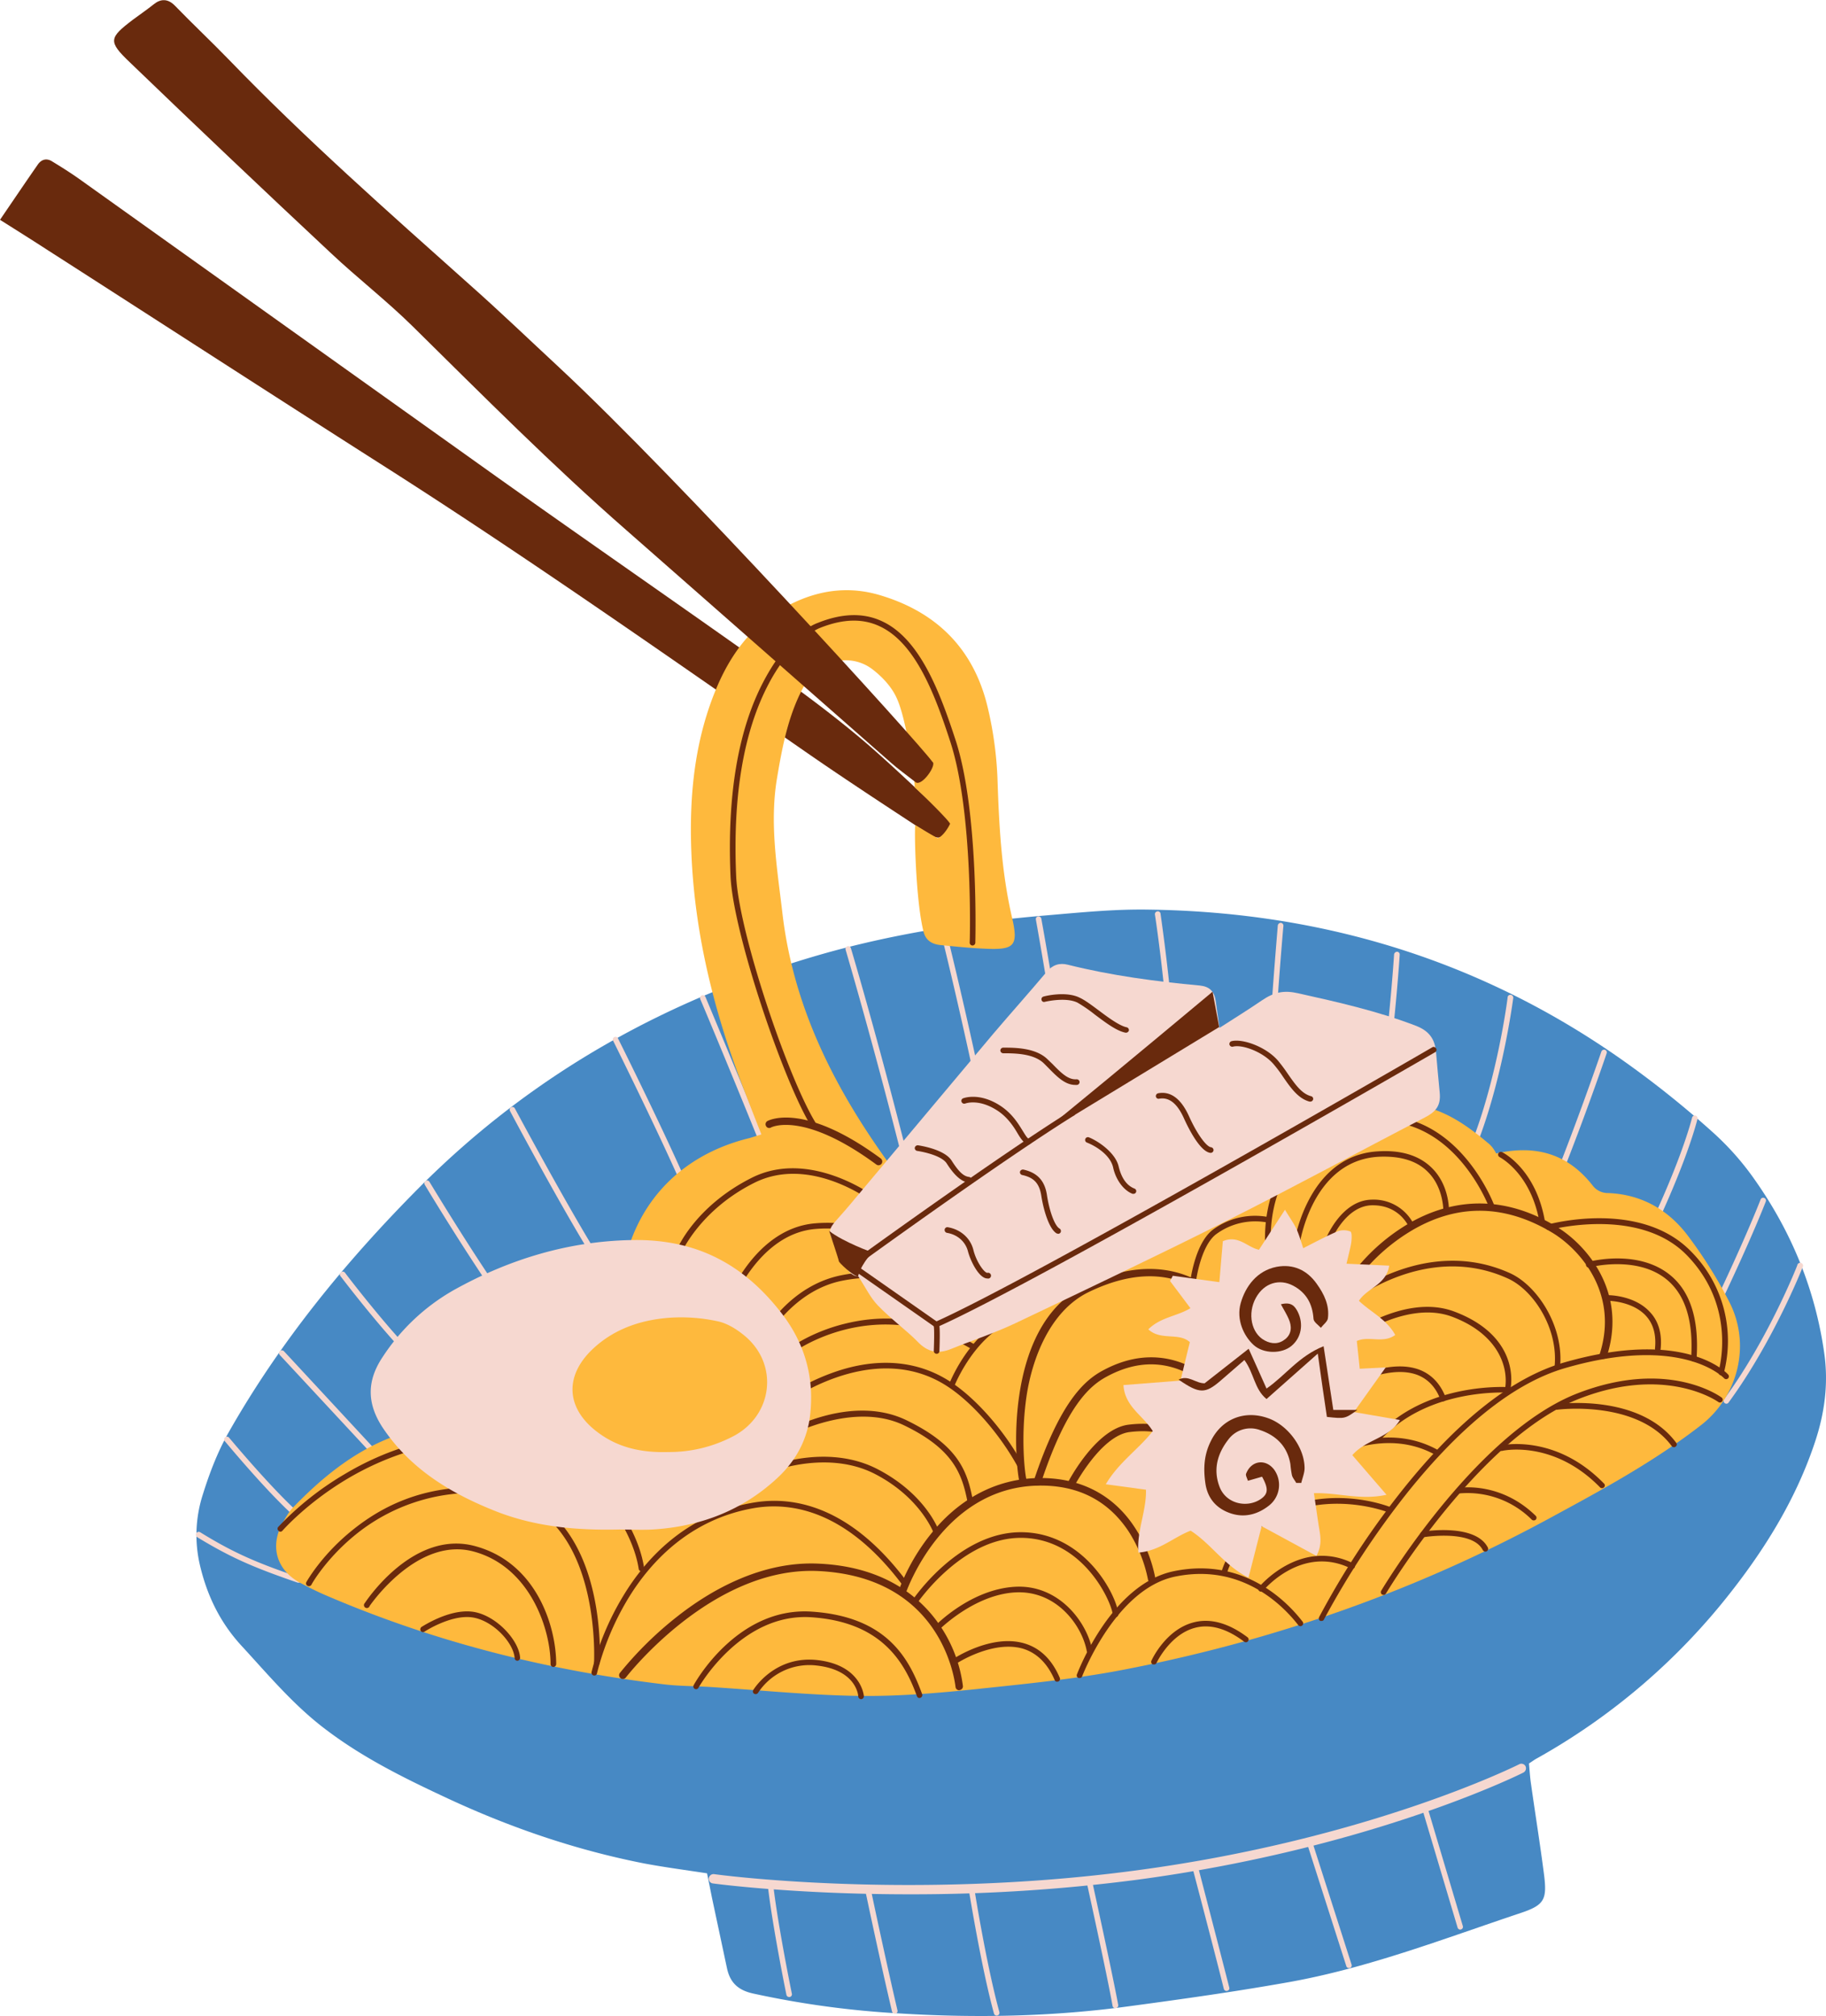 <svg xmlns="http://www.w3.org/2000/svg" width="940.6" height="1038.5" viewBox="0 0.155 940.589 1038.328" style=""><g><title>iconsl224_379135180</title><g data-name="Layer 2"><path d="M787.6 908.4c.3 3.4.5 6.9 1 10.3 2.2 15.6 4.7 31.1 6.7 46.6 1.7 13.2.3 16-11.9 20.1-39.2 13.1-77.9 28.1-118.7 35.5-27.4 4.9-55 8.8-82.6 12.5-39.2 5.4-78.7 6.2-118.1 3.8a476.7 476.7 0 0 1-76.1-10.3c-7.7-1.7-11.8-5.6-13.4-12.9l-7.8-36.6c-.8-4-1.6-8.1-2.5-12.4-11-1.7-21.8-3.1-32.4-5.1-35.1-6.9-68.5-18.3-101-33.4-21.9-10.2-43.3-20.7-62.6-35.3-16.6-12.4-29.7-28.1-43.6-43.2-11.3-12.2-18-26.2-21.7-42.1a68 68 0 0 1 1.6-36.1c3.4-10.9 7.6-21.9 13.2-31.8 26.6-46.9 60.5-88.3 98.4-126.4 58.8-59 129.2-98 209.2-120.6 37.2-10.4 75.1-16.1 113.4-19.4 17.6-1.5 35.2-3.3 52.8-3 91.4 1.2 174.9 27.2 249.1 81a504.4 504.4 0 0 1 41.9 33.9 142.9 142.9 0 0 1 21.5 24.4c18.9 26.9 31.1 56.6 35.7 89.3 2.2 15.5.2 30.6-4.7 45.4-9.4 28.4-24.7 53.6-42.9 76.9A332.6 332.6 0 0 1 791.3 906c-1.1.6-2.1 1.4-3.7 2.4z" fill="#4789c4"></path><path d="M0 113.3c7.3-10.7 13.3-19.6 19.5-28.5 1.9-2.7 4.6-3.4 7.5-1.5 4.6 2.8 9.2 5.7 13.6 8.8q108 77.1 216 154.1c46.6 33.1 93.6 65.6 140.2 98.7 15.6 11.1 31 22.5 45.7 34.8s30.7 27.9 46 41.9a11.6 11.6 0 0 1 1.4 2.4c-4.4 8.6-5.8 9.4-13.4 4.4-20.6-13.5-41.1-26.9-61.3-40.9-72.7-50.4-145-101.3-219.7-148.8C138.4 202.3 81.6 165.5 24.7 129 17 124 9.2 119.1 0 113.3z" fill="#692a0d"></path><g fill="#f6d8d0"><path d="M153.8 815.3h-.4c-21.7-7.5-33.7-12.4-51.9-23.5a1.6 1.6 0 0 1-.4-2 1.5 1.5 0 0 1 2-.5c17.8 11 29.7 15.9 51.2 23.3a1.3 1.3 0 0 1 .9 1.8 1.5 1.5 0 0 1-1.4.9z"></path><path d="M156.4 784.8a1.4 1.4 0 0 1-.9-.3c-15-12.2-39.4-41.8-39.7-42.1a1.4 1.4 0 0 1 2.2-1.8c.3.3 24.6 29.6 39.3 41.7a1.4 1.4 0 0 1 .2 2 1.3 1.3 0 0 1-1.1.5z"></path><path d="M194.9 752.1a1.2 1.2 0 0 1-1-.5l-49.7-53.5a1.4 1.4 0 0 1 0-2.1 1.5 1.5 0 0 1 2.1.1l49.7 53.6a1.4 1.4 0 0 1-.1 2 1.8 1.8 0 0 1-1 .4z"></path><path d="M217.4 705.4a1.1 1.1 0 0 1-.9-.4c-16.1-14.7-40.9-47.3-41.1-47.6a1.3 1.3 0 0 1 .3-2 1.4 1.4 0 0 1 2 .2c.2.4 24.9 32.7 40.7 47.3a1.4 1.4 0 0 1 .1 2 1.3 1.3 0 0 1-1.1.5z"></path><path d="M265.4 680.6a1.4 1.4 0 0 1-1.2-.6c-20.9-28.8-45.2-69.3-45.4-69.7a1.5 1.5 0 0 1 .5-2 1.4 1.4 0 0 1 1.9.5c.3.4 24.5 40.9 45.3 69.6a1.4 1.4 0 0 1-.3 2 1.1 1.1 0 0 1-.8.2z"></path><path d="M315.6 662.1a1.4 1.4 0 0 1-1.2-.6c-14.3-19-50.2-86.3-51.7-89.2a1.4 1.4 0 1 1 2.5-1.3c.4.7 37.4 69.9 51.5 88.8a1.4 1.4 0 0 1-.3 2 1.1 1.1 0 0 1-.8.3z"></path><path d="M356.8 621.8a1.3 1.3 0 0 1-1.3-.9c-10.1-25.2-39.3-84-39.6-84.6a1.4 1.4 0 1 1 2.5-1.2c.3.5 29.6 59.4 39.7 84.8a1.3 1.3 0 0 1-.8 1.8z"></path><path d="M397.9 602.8a1.5 1.5 0 0 1-1.4-.9c-13.4-33.8-35.5-86.7-35.8-87.2a1.5 1.5 0 0 1 .8-1.9 1.4 1.4 0 0 1 1.9.8c.2.5 22.4 53.4 35.8 87.2a1.5 1.5 0 0 1-.8 1.9z"></path><path d="M470.3 614.5a1.4 1.4 0 0 1-1.4-1.1c-17.1-69.4-33.2-123.6-33.3-124.1a1.4 1.4 0 0 1 .9-1.8 1.4 1.4 0 0 1 1.8 1c.2.5 16.3 54.7 33.4 124.2a1.5 1.5 0 0 1-1.1 1.7z"></path><path d="M508.6 581.6a1.3 1.3 0 0 1-1.4-1.1C495.1 522 484.6 480 484.4 479.6a1.5 1.5 0 0 1 1.1-1.7 1.4 1.4 0 0 1 1.7 1c.1.4 10.7 42.4 22.8 101a1.4 1.4 0 0 1-1.1 1.7z"></path><path d="M549.4 565.8a1.5 1.5 0 0 1-1.5-1.2c-4.5-36.3-14.2-90.3-14.3-90.8a1.4 1.4 0 0 1 1.1-1.7 1.5 1.5 0 0 1 1.7 1.2c.1.5 9.9 54.6 14.4 90.9a1.5 1.5 0 0 1-1.3 1.6z"></path><path d="M604 546.4a1.4 1.4 0 0 1-1.4-1.4c-2.1-37.3-7.6-73.5-7.7-73.9a1.5 1.5 0 0 1 1.2-1.6 1.4 1.4 0 0 1 1.7 1.2c0 .3 5.5 36.7 7.7 74.2a1.5 1.5 0 0 1-1.4 1.5z"></path><path d="M654.4 562.9a1.5 1.5 0 0 1-1.5-1.4c0-23.5 5.3-84.1 5.3-84.7a1.6 1.6 0 0 1 1.6-1.4 1.5 1.5 0 0 1 1.3 1.6c-.1.6-5.3 61.1-5.3 84.5a1.4 1.4 0 0 1-1.4 1.4z"></path><path d="M709.7 577.1h-.2a1.6 1.6 0 0 1-1.2-1.7c6.4-32.2 9.8-83.2 9.8-83.7a1.6 1.6 0 0 1 1.6-1.4 1.4 1.4 0 0 1 1.3 1.5c0 .6-3.4 51.8-9.9 84.1a1.4 1.4 0 0 1-1.4 1.2z"></path><path d="M757.7 594.8h-.6a1.4 1.4 0 0 1-.7-1.9c14.6-34.9 20.2-78.7 20.2-79.2a1.4 1.4 0 0 1 1.6-1.2 1.5 1.5 0 0 1 1.3 1.6c-.1.4-5.7 44.7-20.5 79.9a1.4 1.4 0 0 1-1.3.8z"></path><path d="M797 621.2h-.6a1.5 1.5 0 0 1-.7-1.9c14.4-34.3 29-77.1 29.2-77.6a1.5 1.5 0 0 1 1.8-.9 1.4 1.4 0 0 1 .9 1.8c-.1.5-14.8 43.4-29.3 77.8a1.3 1.3 0 0 1-1.3.8z"></path><path d="M841.8 652.6l-.6-.2a1.5 1.5 0 0 1-.7-1.9c24.8-48.4 31-74.4 31.1-74.7a1.4 1.4 0 0 1 1.7-1.1 1.4 1.4 0 0 1 1.1 1.7c-.1.3-6.3 26.7-31.3 75.4a1.6 1.6 0 0 1-1.3.8z"></path><path d="M868 707h-.7a1.5 1.5 0 0 1-.6-2c28.4-56.3 40.1-86.8 40.2-87.1a1.4 1.4 0 0 1 1.8-.8 1.4 1.4 0 0 1 .9 1.8c-.1.3-11.9 31-40.4 87.4a1.3 1.3 0 0 1-1.2.7z"></path><path d="M889.3 723.1a1.6 1.6 0 0 1-.9-.3 1.5 1.5 0 0 1-.3-2c22.7-30.9 37.6-68.6 37.7-69a1.5 1.5 0 1 1 2.7 1.1c-.1.4-15.2 38.4-38.1 69.6a1.3 1.3 0 0 1-1.1.6z"></path><g><path d="M468.3 975.8c-59.7 0-100.5-5.5-101.1-5.6a2.4 2.4 0 0 1-2.1-2.7 2.5 2.5 0 0 1 2.7-2.1c1 .2 100.9 13.7 217.4-1.9 120.2-16 196.6-54.3 197.4-54.7a2.4 2.4 0 0 1 3.2 1 2.5 2.5 0 0 1-1.1 3.3c-.7.4-77.8 39-198.9 55.2a894.9 894.9 0 0 1-117.5 7.5z"></path><path d="M406.5 1028.7a1.4 1.4 0 0 1-1.4-1.1c-.1-.4-7.2-35.3-9.6-56.3a1.4 1.4 0 1 1 2.8-.3c2.4 20.8 9.5 55.6 9.6 56a1.4 1.4 0 0 1-1.1 1.7z"></path><path d="M460.9 1037.3a1.5 1.5 0 0 1-1.4-1.1c-6.2-26.1-13.6-61.5-13.7-61.9a1.5 1.5 0 0 1 2.9-.5c0 .3 7.5 35.7 13.6 61.8a1.4 1.4 0 0 1-1.1 1.7z"></path><path d="M513.4 1038.3a1.5 1.5 0 0 1-1.4-1.1c-6.6-24-12.9-63.5-13-63.9a1.5 1.5 0 0 1 1.2-1.6 1.5 1.5 0 0 1 1.7 1.2c0 .4 6.3 39.7 12.9 63.6a1.4 1.4 0 0 1-1 1.7z"></path><path d="M574.5 1034.5a1.5 1.5 0 0 1-1.4-1.2c-2.8-15.9-13.3-63.5-13.4-64a1.4 1.4 0 0 1 1.1-1.7 1.4 1.4 0 0 1 1.7 1.1c.1.5 10.6 48.2 13.5 64.1a1.4 1.4 0 0 1-1.2 1.6z"></path><path d="M631.8 1025.6a1.5 1.5 0 0 1-1.4-1.1c-4.9-19.7-15.9-61.4-16-61.8a1.4 1.4 0 0 1 1-1.8 1.5 1.5 0 0 1 1.8 1c.1.5 11 42.2 16 61.9a1.3 1.3 0 0 1-1 1.7z"></path><path d="M694.9 1013.8a1.4 1.4 0 0 1-1.4-1L673.4 950a1.4 1.4 0 0 1 .9-1.8 1.4 1.4 0 0 1 1.8 1l20.1 62.8a1.4 1.4 0 0 1-.9 1.8z"></path><path d="M752.2 994a1.5 1.5 0 0 1-1.4-1.1l-18.2-61.1a1.4 1.4 0 0 1 .9-1.8 1.4 1.4 0 0 1 1.8 1l18.2 61.1a1.4 1.4 0 0 1-.9 1.8z"></path></g></g><path d="M280 737.2c12.8-23.1 24.8-44.5 36.4-66.1a33.5 33.5 0 0 0 3.7-11.6c4.8-37.3 28.9-64.2 65.9-73.2l6.2-1.9c-2.9-7.3-5.6-14.3-8.3-21.3-15.7-40.2-26.2-81.5-27.8-124.7-1.1-29.2 1.8-58.1 13.6-85.4 8.2-18.8 20.4-33.8 39.4-42.6 14.5-6.8 29.4-8.3 44.7-3.6 29.4 8.9 48.2 28.3 55.1 58.2a189.1 189.1 0 0 1 4.9 35.9c.8 24 2 47.8 7.4 71.3 3.6 15.4 1.4 17.3-14.5 16.5-7.3-.3-14.6-1.1-21.9-1.8-4.5-.4-7.9-2.2-9.1-7-4.1-16.3-4.8-53.3-4.2-54.8 3 1.7 7.3 4.5 11.5 6.7 2.5-.8 5.3-5 6.4-7.4-.5-1.6-13.4-14.4-18.2-18.7-.6-10.2-4.8-36.1-9.1-45.6-2.5-5.9-7.5-11.3-12.6-15.2-11.2-8.7-27.8-4.9-34.7 7.4-8.5 14.9-11.7 31.6-14.5 48.3-4 23.4 0 46.5 2.7 69.6 5.6 48.4 26.7 90.1 54.8 129 3.9 5.4 8.2 5.2 13.3 4.3 19.2-3.3 38.4-6.3 57.5-10.2A622.6 622.6 0 0 1 657.1 581h3.8c9.2 1 17.7.3 26.5-4.2s18.2-5.8 27.6-7.3c20.5-3.3 36.4 6.6 51.2 19.1a13.8 13.8 0 0 1 2.7 2.7 21.2 21.2 0 0 1 1.8 2.9c20.8-4.7 37.1.5 49.6 16.4a9.8 9.8 0 0 0 8.1 4c17.5.7 31.4 8.9 41.5 22.6a230.9 230.9 0 0 1 21.2 34.1c11 22.3 3.7 48.3-14.7 62.7-24.4 19-51.3 33.5-78.2 48.1-68.7 37.3-141.7 62.9-218.3 77.8-26 5.1-52.5 7.6-78.8 10.4-19.6 2-39.5 3.6-59.2 3.3-25.5-.4-50.9-3-76.4-4.6-8-.5-16-.4-23.9-1.4-59.9-7.2-117.8-21.8-173.3-45.6-4.7-2-9.3-4.3-13.8-6.7-12.1-6.6-15.6-18.8-8.9-30.8 1.7-3 3.5-6.2 6-8.6 20.7-21.3 43.9-38 74.5-41.5 18.5-2 36.9-3.9 53.9 2.8z" fill="#feb93d"></path><g fill="#692a0d"><path d="M419.3 581.2a1.3 1.3 0 0 1-1.2-.6c-14.4-23-40.5-100.1-41.8-129.2-1.8-41.7 3.9-75.4 17-100.3s26.4-29.6 28-30.2c12.4-5 23.6-5.3 33.1-.8 19.4 9 29.7 36.3 37.8 61.1 12.1 36.9 10.2 103.8 10.2 104.5a1.5 1.5 0 0 1-1.5 1.4 1.5 1.5 0 0 1-1.4-1.5c.1-.7 1.9-67.1-10-103.5-7.9-24.3-17.9-50.8-36.3-59.4-8.9-4.2-19-3.9-30.8.8-5.3 2.1-16.9 10.6-26.5 28.9-12.9 24.5-18.5 57.7-16.7 98.9 1.2 28.7 27 105 41.3 127.7a1.5 1.5 0 0 1-.5 2 1 1 0 0 1-.7.2z"></path><path d="M452.5 600.3a2.1 2.1 0 0 1-1.1-.4c-37.6-27.7-54-19.2-54.2-19.1a1.8 1.8 0 0 1-2.6-.7 1.9 1.9 0 0 1 .7-2.6c.8-.4 18.8-9.9 58.4 19.3a2 2 0 0 1 .4 2.7 2.1 2.1 0 0 1-1.6.8z"></path><path d="M494.1 870.7a1.9 1.9 0 0 1-1.9-1.7c-.7-5.8-8.3-56.6-70.5-59.7-54.8-2.7-98.9 54.3-99.3 54.8a1.9 1.9 0 0 1-2.7.4 1.9 1.9 0 0 1-.4-2.7 184.6 184.6 0 0 1 29.7-29.2c16.8-13.2 43.2-28.6 72.9-27.1 23.6 1.1 42.4 9.2 55.9 23.8a71.5 71.5 0 0 1 18.2 39.2 1.9 1.9 0 0 1-1.7 2.1z"></path><path d="M464.7 822.1h-.6a2 2 0 0 1-1.3-2.4 106.1 106.1 0 0 1 16-28.6c14.8-18.9 34-29.1 55.5-29.7 27.3-.6 42.4 13.4 50.2 25.4a72.1 72.1 0 0 1 10.6 26.1 1.9 1.9 0 0 1-1.7 2.2 1.8 1.8 0 0 1-2.1-1.6 71.5 71.5 0 0 0-10-24.7c-10.7-16.1-26.5-24-46.9-23.5-49.2 1.2-67.7 55-67.9 55.6a1.9 1.9 0 0 1-1.8 1.2z"></path><path d="M534.3 765.2h-.6a1.9 1.9 0 0 1-1.2-2.4c13.5-40.5 26-51.6 35.4-56.7 22-12 39.7-6.1 50.6.9a65.9 65.9 0 0 1 18.5 18.2 1.9 1.9 0 0 1-.6 2.6 2 2 0 0 1-2.7-.6 60.8 60.8 0 0 0-17.4-17.1c-14.6-9.4-30.3-9.7-46.5-.8-8.8 4.8-20.6 15.4-33.6 54.6a2.1 2.1 0 0 1-1.9 1.3z"></path><path d="M825.8 700h-.5a1.9 1.9 0 0 1-1.3-2.4c10.1-31.5-10.4-54-24.1-62.4-24.1-14.6-48.1-15.3-71.5-2a97.3 97.3 0 0 0-28.2 24.5 1.9 1.9 0 0 1-2.7.5 2 2 0 0 1-.4-2.7 99.7 99.7 0 0 1 29.4-25.7c17-9.6 43.8-17.1 75.4 2.2 14.7 8.9 36.6 33 25.8 66.7a1.9 1.9 0 0 1-1.9 1.3z"></path><path d="M349.6 646.4h-.5a1.3 1.3 0 0 1-.8-1.8c.3-1 9.5-23.1 39-37.9s61.9 8.9 62.3 9.1a1.4 1.4 0 0 1 .2 2 1.3 1.3 0 0 1-2 .3c-.3-.2-31-22.9-59.2-8.8s-37.6 36.1-37.7 36.3a1.3 1.3 0 0 1-1.3.8z"></path><path d="M375.8 672h-.5a1.4 1.4 0 0 1-.8-1.8c.6-1.6 14.7-37.4 45.3-40s52.5 14.3 53.4 15a1.6 1.6 0 0 1 .3 2.1 1.4 1.4 0 0 1-2 .2c-.3-.1-22.4-16.9-51.5-14.4s-42.7 37.7-42.8 38.1a1.5 1.5 0 0 1-1.4.8z"></path><path d="M394.4 689.3l-.7-.2a1.5 1.5 0 0 1-.6-2c.5-1 13.7-24.7 40-30.1 31.5-6.4 55 7.9 56 8.5a1.5 1.5 0 0 1-1.5 2.5c-.3-.2-23.6-14.4-54-8.2-24.9 5.1-37.9 28.5-38 28.7a1.3 1.3 0 0 1-1.2.8z"></path><path d="M306.1 863.1h-.3a1.5 1.5 0 0 1-1.1-1.7 141.3 141.3 0 0 1 16.4-39.4c11.3-18.7 32.2-42.2 67.3-48 19.7-3.3 49.5 1.2 79.3 41.5a1.4 1.4 0 0 1-.3 2 1.4 1.4 0 0 1-2-.3c-29-39.1-57.6-43.5-76.6-40.4-33.9 5.7-54.2 28.5-65.2 46.6a141.1 141.1 0 0 0-16.1 38.6 1.3 1.3 0 0 1-1.4 1.1z"></path><path d="M473.6 874.7a1.4 1.4 0 0 1-1.3-1c-6.4-17.6-18.3-38.2-54.4-40.6S360 869 359.8 869.4a1.4 1.4 0 1 1-2.5-1.3c.2-.4 22-40.5 60.8-37.9s50.2 24.1 56.9 42.5a1.5 1.5 0 0 1-.9 1.9z"></path><path d="M443.6 875.3a1.5 1.5 0 0 1-1.5-1.4c0-.5-.9-13.5-21.1-15.9a31.6 31.6 0 0 0-30.5 14 1.5 1.5 0 0 1-2 .5 1.4 1.4 0 0 1-.5-1.9c.1-.2 11-18.1 33.4-15.4s23.6 18.4 23.6 18.6a1.5 1.5 0 0 1-1.4 1.5z"></path><path d="M556.1 864.4h-.5a1.4 1.4 0 0 1-.9-1.8c.8-1.9 17.9-46.9 50.3-53.3 35.8-7.2 58.1 15.8 66 26.1a1.4 1.4 0 0 1-.3 2 1.4 1.4 0 0 1-2-.3c-7.6-9.8-28.9-31.9-63.1-25-30.8 6.1-48 51-48.2 51.5a1.3 1.3 0 0 1-1.3.8z"></path><path d="M594.4 857.4h-.6a1.5 1.5 0 0 1-.7-1.9c.3-.7 7.5-16.2 21.9-19.8 8.6-2.2 17.9.4 27.6 7.7a1.4 1.4 0 0 1-1.7 2.3c-9-6.8-17.5-9.2-25.2-7.2-13 3.3-19.9 18-20 18.2a1.3 1.3 0 0 1-1.3.7z"></path><path d="M544.6 866.3a1.3 1.3 0 0 1-1.3-.8c-3.7-8.6-9.2-14-16.3-16.2-15.7-4.6-34.5 7.7-34.7 7.9a1.6 1.6 0 0 1-2-.4 1.5 1.5 0 0 1 .4-2c.8-.6 20.2-13.3 37.1-8.2 8 2.4 14.1 8.3 18.1 17.7a1.4 1.4 0 0 1-.8 1.9z"></path><path d="M561.2 851.6a1.3 1.3 0 0 1-1.4-1.1c-2.5-13.3-15.7-31.4-36.9-30.2s-39.1 19.2-39.3 19.4a1.3 1.3 0 0 1-2 0 1.4 1.4 0 0 1-.1-2c.8-.8 18.6-19 41.3-20.3s37.1 18.3 39.8 32.5a1.4 1.4 0 0 1-1.1 1.7z"></path><path d="M574.6 833.1a1.4 1.4 0 0 1-1.4-1.3c-.6-6.6-15-39-46.6-39.6h-.8c-30.4 0-53.3 33.5-53.5 33.9a1.6 1.6 0 0 1-2 .4 1.4 1.4 0 0 1-.4-2c1-1.5 24.5-35.8 56.8-35.2s48.6 32.6 49.4 42.2a1.6 1.6 0 0 1-1.4 1.6z"></path><path d="M266.5 855.5a1.4 1.4 0 0 1-1.4-1.4c-.6-8.1-11.6-19.8-22.4-21s-23.9 7.3-24 7.4a1.4 1.4 0 0 1-2-.4 1.6 1.6 0 0 1 .4-2c.6-.3 14-9.2 25.9-7.9s24.3 14.4 24.9 23.7a1.5 1.5 0 0 1-1.3 1.6z"></path><path d="M285 858.7a1.5 1.5 0 0 1-1.4-1.5c0-18.3-10.8-50.3-39.8-58s-53.2 27.8-53.4 28.1a1.5 1.5 0 1 1-2.5-1.5c.3-.4 24.6-37.9 56.6-29.4s42 41.6 42 60.8a1.5 1.5 0 0 1-1.5 1.5z"></path><path d="M307.4 858h-.1a1.3 1.3 0 0 1-1.3-1.5c0-.4 2.4-45.7-20.1-70.7-9.1-10.3-21.3-15.9-36.1-16.6a96.4 96.4 0 0 0-67.8 22.3c-14.5 12.1-21.6 24.7-21.6 24.9a1.5 1.5 0 0 1-2 .5 1.4 1.4 0 0 1-.6-1.9c.3-.5 7.4-13.2 22.3-25.6s37-24.8 69.9-23.1c15.6.8 28.4 6.7 38.1 17.5 23.3 26 20.9 71 20.8 72.9a1.5 1.5 0 0 1-1.5 1.3z"></path><path d="M330.4 809.4a1.4 1.4 0 0 1-1.4-1.2c-1.9-12.6-9.7-27.5-20.8-39.8s-27.3-22.5-41.9-24.8c-37.2-5.8-68 6.7-87.4 18.2-21 12.5-33.3 26.6-33.4 26.7a1.3 1.3 0 0 1-2 .1 1.4 1.4 0 0 1-.2-2 155.1 155.1 0 0 1 34.2-27.2c19.7-11.8 51.2-24.6 89.2-18.7 32.3 5.1 61 39.6 65.1 67.1a1.3 1.3 0 0 1-1.2 1.6z"></path><path d="M680.7 835h-.6a1.5 1.5 0 0 1-.6-2 426.8 426.8 0 0 1 43.1-65.7c28.5-35.7 56.5-57.7 83-65.4 62.2-17.9 83.7 5.2 84.6 6.2a1.4 1.4 0 0 1-2.1 1.9c-.3-.3-21.5-22.7-81.7-5.3-26 7.5-53.4 29.2-81.6 64.4a441.9 441.9 0 0 0-42.8 65.1 1.3 1.3 0 0 1-1.3.8z"></path><path d="M712.7 821.6l-.8-.2a1.5 1.5 0 0 1-.4-2c5-8.3 50.9-82.1 101-101.6 46.3-18 73.2 1.3 74.3 2.1a1.4 1.4 0 0 1 .3 2 1.4 1.4 0 0 1-2 .3c-.3-.2-26.9-19.1-71.5-1.7-49.2 19.1-94.7 92.1-99.7 100.4a1.4 1.4 0 0 1-1.2.7z"></path><path d="M802.2 705.3h-.1a1.3 1.3 0 0 1-1.3-1.5c1.9-19.7-11-39.3-24.1-45.2-41.7-19-80 11.6-80.4 11.9a1.4 1.4 0 1 1-1.8-2.2c.4-.3 40-32.1 83.4-12.4 14 6.4 27.7 27.3 25.7 48.2a1.5 1.5 0 0 1-1.4 1.2z"></path><path d="M709.3 743.2a1.7 1.7 0 0 1-1-.3 1.5 1.5 0 0 1-.1-2.1c22.6-26.1 59.7-26.5 67.2-26.3 1.5-11.7-4.8-27.7-27.4-36.2-24.6-9.2-54.6 13.6-54.9 13.9a1.4 1.4 0 0 1-2-.3 1.4 1.4 0 0 1 .3-2c1.2-1 31.6-24 57.6-14.3s31.3 27.8 29 40.6a1.5 1.5 0 0 1-1.5 1.2c-.4 0-42-2.6-66.2 25.3a1.2 1.2 0 0 1-1 .5z"></path><path d="M676.3 755.8a1.5 1.5 0 0 1-1.2-.7 1.4 1.4 0 0 1 .3-2c.4-.2 33.7-23.3 64.8-6.4a1.4 1.4 0 0 1 .6 1.9 1.4 1.4 0 0 1-1.9.6c-29.6-16-61.5 6.1-61.8 6.3z"></path><path d="M743.4 721.9a1.7 1.7 0 0 1-1.4-.9c-2.4-6.4-6.5-10.7-12.1-12.8-14-5.1-32.9 5.1-33.1 5.2a1.5 1.5 0 0 1-2-.6 1.4 1.4 0 0 1 .6-1.9c.8-.5 20.3-10.9 35.5-5.4q9.6 3.6 13.8 14.4a1.5 1.5 0 0 1-.8 1.9z"></path><path d="M854 696.3h-.2a1.5 1.5 0 0 1-1.3-1.6c.7-7-.8-12.6-4.6-16.8-7-7.7-19.4-7.8-19.5-7.8a1.4 1.4 0 0 1-1.4-1.4 1.5 1.5 0 0 1 1.4-1.5c.6 0 13.8.1 21.6 8.8 4.4 4.7 6.2 11.2 5.4 19a1.5 1.5 0 0 1-1.4 1.3z"></path><path d="M872.5 701.4h-.1a1.3 1.3 0 0 1-1.3-1.5c1.3-19.1-2.9-32.8-12.5-40.7-15.2-12.6-39.2-6.5-39.4-6.4a1.5 1.5 0 1 1-.8-2.8c1.1-.3 25.7-6.6 42.1 7 10.3 8.5 14.8 23 13.4 43.1a1.3 1.3 0 0 1-1.4 1.3z"></path><path d="M886.6 708.4h-.5a1.6 1.6 0 0 1-.9-1.8c.1-.4 10-33-16.3-60-24.7-25.3-70.3-13.1-70.8-13a1.4 1.4 0 0 1-1.8-1 1.5 1.5 0 0 1 1-1.8c2-.5 47.8-12.7 73.7 13.8a65.4 65.4 0 0 1 16.9 62.9 1.3 1.3 0 0 1-1.3.9z"></path><path d="M862.3 745.5a1.4 1.4 0 0 1-1.2-.6c-17.8-23.9-58.5-18.8-58.9-18.7a1.5 1.5 0 0 1-1.6-1.3 1.5 1.5 0 0 1 1.2-1.6c1.8-.2 42.8-5.4 61.6 19.9a1.3 1.3 0 0 1-.3 2 1.1 1.1 0 0 1-.8.3z"></path><path d="M825.2 766.6a1.3 1.3 0 0 1-1-.4c-24.1-24.7-50.2-18.9-50.4-18.8a1.5 1.5 0 0 1-1.8-1.1 1.4 1.4 0 0 1 1.1-1.7c.3-.1 27.9-6.3 53.1 19.6a1.3 1.3 0 0 1 0 2 1.3 1.3 0 0 1-1 .4z"></path><path d="M790 783.2a1.4 1.4 0 0 1-1-.4 46.9 46.9 0 0 0-37.1-13.5 1.4 1.4 0 0 1-1.6-1.2 1.3 1.3 0 0 1 1.2-1.6c.8-.2 21.5-3.3 39.5 14.3a1.4 1.4 0 0 1 .1 2 1.5 1.5 0 0 1-1.1.4z"></path><path d="M765.1 799.3a1.6 1.6 0 0 1-1.3-.8c-5.4-10.7-30.3-6.7-30.6-6.6a1.5 1.5 0 0 1-1.6-1.2 1.4 1.4 0 0 1 1.2-1.7c1.1-.2 27.2-4.3 33.6 8.2a1.4 1.4 0 0 1-.6 1.9 1 1 0 0 1-.7.2z"></path><path d="M630.6 811.5h-.3a1.5 1.5 0 0 1-1.1-1.8c.3-.9 6-22.9 33.5-33.3s52.5-.4 53.6 0a1.5 1.5 0 0 1 .8 1.9 1.5 1.5 0 0 1-1.9.8c-.3-.1-25.2-10-51.5 0s-31.6 31.1-31.7 31.3a1.3 1.3 0 0 1-1.4 1.1z"></path><path d="M649.6 819.9a1.2 1.2 0 0 1-.9-.3 1.3 1.3 0 0 1-.2-2c.2-.3 21.4-25.7 48.7-12.2a1.5 1.5 0 0 1 .6 2 1.4 1.4 0 0 1-1.9.6c-25.3-12.5-45 11.1-45.2 11.4a1.6 1.6 0 0 1-1.1.5z"></path><path d="M551.6 766.8l-.9-.2a2 2 0 0 1-.8-2.6c.6-1.2 14.7-28.1 31.5-30.1 19-2.3 32.1 4.2 39.1 19.3a1.9 1.9 0 0 1-1 2.5 1.8 1.8 0 0 1-2.5-.9c-6.3-13.6-17.8-19.2-35.1-17.1-14.8 1.8-28.5 27.8-28.6 28a1.8 1.8 0 0 1-1.7 1.1z"></path><path d="M527 764.9a1.9 1.9 0 0 1-1.8-1.4c-2-6.2-9.6-80.3 33.9-101.4 26.8-13 46-8.5 57.4-2.6a51.1 51.1 0 0 1 18.6 16.5 2 2 0 0 1-.7 2.6 1.8 1.8 0 0 1-2.6-.6 46.8 46.8 0 0 0-17.3-15.1c-15.4-8.1-33.5-7.1-53.7 2.7s-29.2 34.8-32 53.5c-3.2 21.7-.8 40.8 0 43.3a1.9 1.9 0 0 1-1.2 2.4z"></path><path d="M526 757.4a1.3 1.3 0 0 1-1.2-.8c-9.2-17.1-23.5-33.7-36.6-42.3-39.3-25.9-85.8 10.1-86.2 10.5a1.6 1.6 0 0 1-2.1-.3 1.4 1.4 0 0 1 .3-2 111.8 111.8 0 0 1 29.1-15.5c22.5-8 43.4-6.3 60.4 4.9 13.5 8.8 28.3 25.9 37.6 43.3a1.5 1.5 0 0 1-.6 2z"></path><path d="M499.8 774.9a1.4 1.4 0 0 1-1.4-1.1c-2.8-14.4-7.2-27.3-32.8-39.6s-58.1 4.9-58.4 5.1a1.5 1.5 0 0 1-2-.6 1.4 1.4 0 0 1 .6-1.9c1.4-.8 33.6-18.5 61.1-5.2s31.5 27 34.3 41.6a1.3 1.3 0 0 1-1.1 1.7z"></path><path d="M482.6 791.2a1.4 1.4 0 0 1-1.4-.9c-.1-.2-6.5-18.5-30.3-30.9s-51.6-1.9-51.9-1.8a1.3 1.3 0 0 1-1.8-.9 1.4 1.4 0 0 1 .8-1.8c1.2-.5 29.3-11 54.2 2s31.5 31.6 31.7 32.4a1.4 1.4 0 0 1-.9 1.9z"></path><path d="M490.2 714.8h-.5a1.4 1.4 0 0 1-.8-1.8c.5-1.2 11.7-29.5 35.1-36.4a1.5 1.5 0 0 1 1.8 1 1.4 1.4 0 0 1-1 1.8c-22 6.4-33.1 34.3-33.2 34.6a1.4 1.4 0 0 1-1.4.8z"></path><path d="M407.8 696.9a1.7 1.7 0 0 1-1.2-.5 1.4 1.4 0 0 1 .3-2c.5-.4 11.2-8.3 28.3-12.5s40.3-5.2 67 10.8a1.4 1.4 0 1 1-1.5 2.4c-49.4-29.5-91.6 1.2-92.1 1.6z"></path><path d="M683.6 641.6h-.5a1.5 1.5 0 0 1-.8-1.9c.3-.9 8.2-21.4 24.3-21.7a23.1 23.1 0 0 1 21.8 13 1.4 1.4 0 0 1-.8 1.9 1.4 1.4 0 0 1-1.9-.8c-.1-.4-4.8-11.2-18.5-11.2h-.5c-14.3.3-21.7 19.6-21.7 19.8a1.5 1.5 0 0 1-1.4.9z"></path><path d="M668 642.6h-.2a1.5 1.5 0 0 1-1.3-1.6c.1-.5 6.7-46 43.6-47.9 11.8-.7 21 2.2 27.4 8.5 9.4 9.2 8.9 22.4 8.9 23a1.5 1.5 0 0 1-2.9-.1c0-.1.4-12.6-8.1-20.9-5.7-5.7-14.2-8.2-25.2-7.7-34.5 1.9-40.8 45-40.8 45.5a1.4 1.4 0 0 1-1.4 1.2z"></path><path d="M653.6 648a1.4 1.4 0 0 1-1.5-1.2c-2.2-20.1 3.1-39.3 14.4-52.5s24.5-18.5 42-19.5c43.1-2.2 61 45.6 61.2 46.1a1.6 1.6 0 0 1-.9 1.8 1.3 1.3 0 0 1-1.8-.9c-.2-.4-17.5-46.2-58.4-44.1-16.6.9-30.5 7.3-39.9 18.4-10.8 12.7-15.8 31-13.7 50.3a1.5 1.5 0 0 1-1.3 1.6z"></path><path d="M794.5 631.4a1.4 1.4 0 0 1-1.4-1.2c-4.3-25.8-20.5-34-20.6-34.1a1.5 1.5 0 0 1-.7-1.9 1.5 1.5 0 0 1 1.9-.7c.8.4 17.7 9 22.2 36.2a1.4 1.4 0 0 1-1.1 1.7z"></path><path d="M614.6 661.8h-.2a1.5 1.5 0 0 1-1.3-1.6c.1-.8 2.5-19.6 11.5-26.6a36.4 36.4 0 0 1 28.9-6.6 1.5 1.5 0 0 1 1.2 1.7 1.6 1.6 0 0 1-1.7 1.1 33.9 33.9 0 0 0-26.7 6.1c-8 6.3-10.3 24.4-10.3 24.6a1.5 1.5 0 0 1-1.4 1.3z"></path></g><path d="M442.1 657.5c-3.3 0-5.8-3.1-7.9-7.5-9.2-19.5-9.7-13.5 3.6-29.4l73.8-88c9.1-10.7 18.5-21.2 27.5-31.9 3.1-3.7 6.7-4.8 11-3.7 22.4 5.6 45.1 8.6 67.9 10.7 5 .5 7.5 3 8.2 7.8s1.2 8.7 2 14c7.9-5.1 14.9-9.4 21.6-14s11.8-5.4 18.9-3.8c20.6 4.6 41.1 9.2 60.8 16.8 6.6 2.6 9.6 6.7 10.2 13.4s1.2 14 1.9 20.9-2.1 10-7.7 12.9c-34 17.6-67.6 35.9-101.8 53.1-36.2 18.2-72.8 35.6-109.4 53-10.6 5-21.9 8.7-32.8 13.1-6.7 2.7-12 1.7-17.2-3.7s-14.1-12-20.5-18.7c-3.8-3.9-6.3-9.2-10.1-15z" fill="#f6d8d0"></path><path d="M318.9 787.9c-21.9.5-43.5-1.4-64-9.6-22.8-9.1-43.3-21.4-57.6-42.6-8.4-12.6-8.4-24.3-.3-36.5a106.5 106.5 0 0 1 36.7-34.6c28.5-15.9 59.3-25.3 92.2-25.8s57 12.5 76.3 37.2c12 15.3 17.2 32.7 15.2 52-1.3 13.3-7.3 24.4-17 33.4-18.1 16.8-39.8 25-64.2 26.5-5.8.3-11.5 0-17.3 0z" fill="#f6d8d0"></path><path d="M471.8 403.1c-5.1-4-9.2-6.9-12.9-10.2L322.8 273.3c-38.3-33.5-74.1-69.5-110.3-105.2-13.4-13.2-28.4-24.8-42.1-37.7Q118.3 81.7 66.8 32.1c-11.2-10.7-10.7-12.5 1.7-21.9 3.6-2.7 7.3-5.2 10.8-8s7.2-2.9 10.8.8c9.1 9.4 18.7 18.4 27.8 27.8 39.3 40.7 81.7 78.1 123.9 115.8 15.8 14 31 28.6 46.4 42.9 61.1 56.9 184.9 192.9 192.1 203 2.4 1.4-5.2 12.5-8.5 10.6z" fill="#692a0d"></path><path d="M604.1 657.2l24 3.3c.6-7.1 1.2-14.2 1.8-21.1 8.1-3.4 12.6 3.2 18.6 4.4l13.4-20.6c2.8 4.7 4.8 7.3 6.1 10.3s2.1 5.9 3.3 9.5c6.1-3.1 11.7-6.1 17.5-8.6a9.4 9.4 0 0 1 6.8 0c.9.5.7 4 .4 6s-1.5 6.7-2.4 10.6l22 1c-1.6 10-11.4 11.5-15.6 18.1 6 5.8 14.2 9.4 18.7 17.6-6.3 4.6-13.5.3-19.8 3.1.5 4.6 1 9.3 1.5 14.3l13.4-.7-16.4 23 23.7 4.1c-5.8 9.6-17.4 9.9-24.5 18.1l17.6 20.4c-13.5 3-25-1.2-37.4-.8.9 5.8 1.6 11 2.4 16.2s2.2 9.9-1.1 16.1l-28.2-15.3c-2.3 8.8-4.3 16.9-6.8 26.5-12.6-6.4-19.3-17.5-29.8-24.2-8.7 3.3-15.9 10.4-26.9 11.3-.9-11.3 4.2-21.5 3.9-32.4l-20.7-2.8c6.8-11.5 17.1-18.2 24.2-27.4-4.9-8-14.4-12.5-15.1-23.7l29.4-2.3c1.6-6.6 3.1-13 4.8-19.8-5.7-5.2-14.9-.6-21.4-6.6 6.3-6.3 14.8-6.7 21.7-10.9l-10.5-14c.5-.9 1-1.8 1.4-2.7z" fill="#f6d8d0"></path><path d="M344.4 748c-13.6.4-25.3-2.1-35.6-9.5-17.4-12.4-18.6-29.8-2.8-44.2 11.1-10.1 24.8-14.5 39.3-15.5a88.3 88.3 0 0 1 24.6 1.9c5 1.1 10 4.3 14 7.7 17.2 14.6 14.2 40.4-5.7 51.2a71.1 71.1 0 0 1-33.8 8.4z" fill="#feb93d"></path><path d="M667.7 763.9c-.7-1.3-1.8-2.5-2.2-3.9a52.1 52.1 0 0 1-.8-5.7c-1.5-9.1-7.2-14.8-15.6-17.6a14.2 14.2 0 0 0-16.4 4.9c-5.6 7.2-7.9 15.4-4.5 24.3s14.2 11 21.1 6.4c4-2.7 4.2-5.4.8-11.6l-7.3 2.1c-.4-1.4-1.3-2.8-.9-3.7 2.6-6.7 9.9-7.8 14.3-2.2a13.5 13.5 0 0 1-2.7 18.8c-5.8 4.5-12.6 6.3-19.8 3.8s-11.7-7.7-12.8-15.4-.7-14.6 2.7-21.5c5.6-11.7 17.5-16.4 29.7-12 10.1 3.6 18.6 15 18.7 25.6 0 2.6-1.1 5.1-1.7 7.7z" fill="#692a0d"></path><path d="M659.8 671.9c5.4-1.4 7.2 1 8.7 3.9 3.1 6.3 1.8 13.3-3.2 17.5s-14.4 4.2-19.5-.4-9.1-13.1-6.7-21.6 8.3-16.7 18.5-18.7c8.6-1.6 15.7 1.7 20.7 8.8 3.8 5.3 6.6 11.1 5.7 17.8-.3 1.7-2.4 3.2-3.6 4.8-1.4-1.5-3.7-3-3.8-4.6-.5-7.7-3.7-13.5-10.5-17.1s-14.8-1.7-19.2 6.3-2.4 18.2 4.5 21.9c3.7 2 7.4 2 10.7-.7s3.4-6.6 1.7-10.4c-1-2.3-2.3-4.4-4-7.5z" fill="#692a0d"></path><path d="M681.8 693.5c1.8 11.9 3.4 22.2 5 32.8h12.4c-6.4 4.6-6.4 4.6-15.7 3.6-1.5-10-3-20.3-4.7-32.6l-26.4 23.4c-6.3-5.1-6.4-13.3-11.4-20.1l-12.1 10.5c-8.1 7-11 7-21.8-.4 5.1-2.6 8.6 1.9 13.4 1.9l22.7-17.8c3.3 7.4 6.2 13.7 9.2 20.5 9.7-6.7 16.6-16.7 29.4-21.8z" fill="#692a0d"></path><g fill="#692a0d"><path d="M427.1 634.1s5 14.9 5 15.6 7 7.4 9.9 7.9c0 0 .9-5.5 7.4-12.4 0 0-14.9-5.3-22.3-11.1z"></path><path d="M624.6 510.9s-49.8 41.6-79.1 65.5l7.5-1.7 75-45.6z"></path><path d="M482.5 697.4h-.1a1.5 1.5 0 0 1-1.4-1.5c.2-5.1.3-11.1 0-12.7l-39.6-27.7a1.6 1.6 0 0 1-.4-2.1 1.4 1.4 0 0 1 2-.3l40 28c.8.5 1.4.9.9 14.9a1.4 1.4 0 0 1-1.4 1.4zm-1.1-13.9zm0 0z"></path><path d="M482.2 683.8a1.7 1.7 0 0 1-1.3-.9 1.4 1.4 0 0 1 .8-1.9C532.3 658.5 736 540.6 738 539.4a1.5 1.5 0 0 1 1.5 2.5c-2.1 1.2-205.9 119.2-256.7 141.7z"></path><path d="M446.3 648a1.4 1.4 0 0 1-1.2-.6 1.5 1.5 0 0 1 .3-2c.7-.5 70-50.6 106.6-73.4a1.5 1.5 0 0 1 1.5 2.5c-36.5 22.7-105.7 72.8-106.4 73.3a1.1 1.1 0 0 1-.8.2z"></path><path d="M499 609.2h-.2c-3.6-.5-7.2-3.7-11.1-9.8-2.5-4-11.8-6-15.2-6.5a1.5 1.5 0 0 1-1.3-1.6 1.6 1.6 0 0 1 1.7-1.3c.5.1 13.5 1.9 17.3 7.9s6.3 8.1 9 8.4a1.6 1.6 0 0 1 1.3 1.7 1.6 1.6 0 0 1-1.5 1.2z"></path><path d="M529.7 589.5h-.7c-2.1-1.2-3.5-3.4-5.1-6.1s-5-8.2-10.8-11.7c-9.2-5.7-15.7-3.3-15.9-3.2a1.5 1.5 0 0 1-1.9-.9 1.4 1.4 0 0 1 .8-1.8c.3-.1 8-3.1 18.5 3.4 6.3 3.9 9.5 9 11.8 12.7s2.6 4.3 4 5.1a1.4 1.4 0 0 1 .6 1.9 1.5 1.5 0 0 1-1.3.6z"></path><path d="M553.9 558.9c-5.3 0-9.4-4.2-14.1-9l-2-2c-5.3-5.3-15.5-5.3-21-5.3a1.5 1.5 0 0 1-1.5-1.5 1.5 1.5 0 0 1 1.5-1.4c5.9 0 16.9 0 23 6.2l2.1 2c4.6 4.7 8.2 8.4 12.6 8.1a1.5 1.5 0 0 1 1.6 1.3 1.5 1.5 0 0 1-1.3 1.6z"></path><path d="M580.1 532h-.3c-4.7-.9-10.3-5.2-15.8-9.3a74 74 0 0 0-9-6.2c-6.2-3-16.7-.4-16.8-.4a1.3 1.3 0 0 1-1.7-1 1.4 1.4 0 0 1 1-1.7c.5-.2 11.6-3 18.7.6 2.8 1.3 6.1 3.8 9.6 6.4s10.5 8 14.5 8.8a1.5 1.5 0 0 1 1.2 1.7 1.6 1.6 0 0 1-1.4 1.1z"></path><path d="M675 567.5h-.4c-5.9-1.5-9.9-7.3-13.7-12.8a62.8 62.8 0 0 0-4.8-6.4c-5.4-6.4-16.3-10.4-21-9.1a1.5 1.5 0 0 1-1.8-1.1 1.5 1.5 0 0 1 1-1.7c5.6-1.5 17.8 2.8 24 10a83.3 83.3 0 0 1 5 6.7c3.7 5.3 7.1 10.3 12 11.6a1.4 1.4 0 0 1 1.1 1.7 1.5 1.5 0 0 1-1.4 1.1z"></path><path d="M623.7 593.9h-.2c-5.3-.6-11.3-12.6-13.6-17.7-3.5-7.8-7.7-11.1-12.8-10.2a1.4 1.4 0 0 1-1.7-1.1 1.5 1.5 0 0 1 1.2-1.7c6.4-1.2 11.8 2.8 15.9 11.9s8.9 15.6 11.3 15.9a1.5 1.5 0 0 1 1.3 1.6 1.5 1.5 0 0 1-1.4 1.3z"></path><path d="M583.9 615h-.5c-4.5-1.7-8.6-7.1-10-13.5s-8.7-11-13.5-12.9a1.4 1.4 0 0 1 1-2.7c5.4 2.2 13.7 8.2 15.3 14.9s4.6 10.1 8.2 11.5a1.4 1.4 0 0 1 .8 1.8 1.4 1.4 0 0 1-1.3.9z"></path><path d="M545.1 635.6l-.8-.2c-4.1-2.4-6.9-12.8-7.9-19.3s-3.8-9.5-9.9-10.8a1.5 1.5 0 0 1-1.1-1.7 1.6 1.6 0 0 1 1.7-1.1c7.3 1.6 11.1 5.8 12.2 13.2s3.8 15.7 6.5 17.2a1.5 1.5 0 0 1 .5 2 1.5 1.5 0 0 1-1.2.7z"></path><path d="M508.6 658.6c-4.3 0-8.7-9-10-14s-5.4-8.6-10.8-9.5a1.5 1.5 0 0 1-1.2-1.7 1.4 1.4 0 0 1 1.6-1.2c6.6 1.1 11.7 5.6 13.2 11.7s5.6 11.8 7.2 11.8a1.5 1.5 0 1 1 0 2.9z"></path></g></g></g></svg>